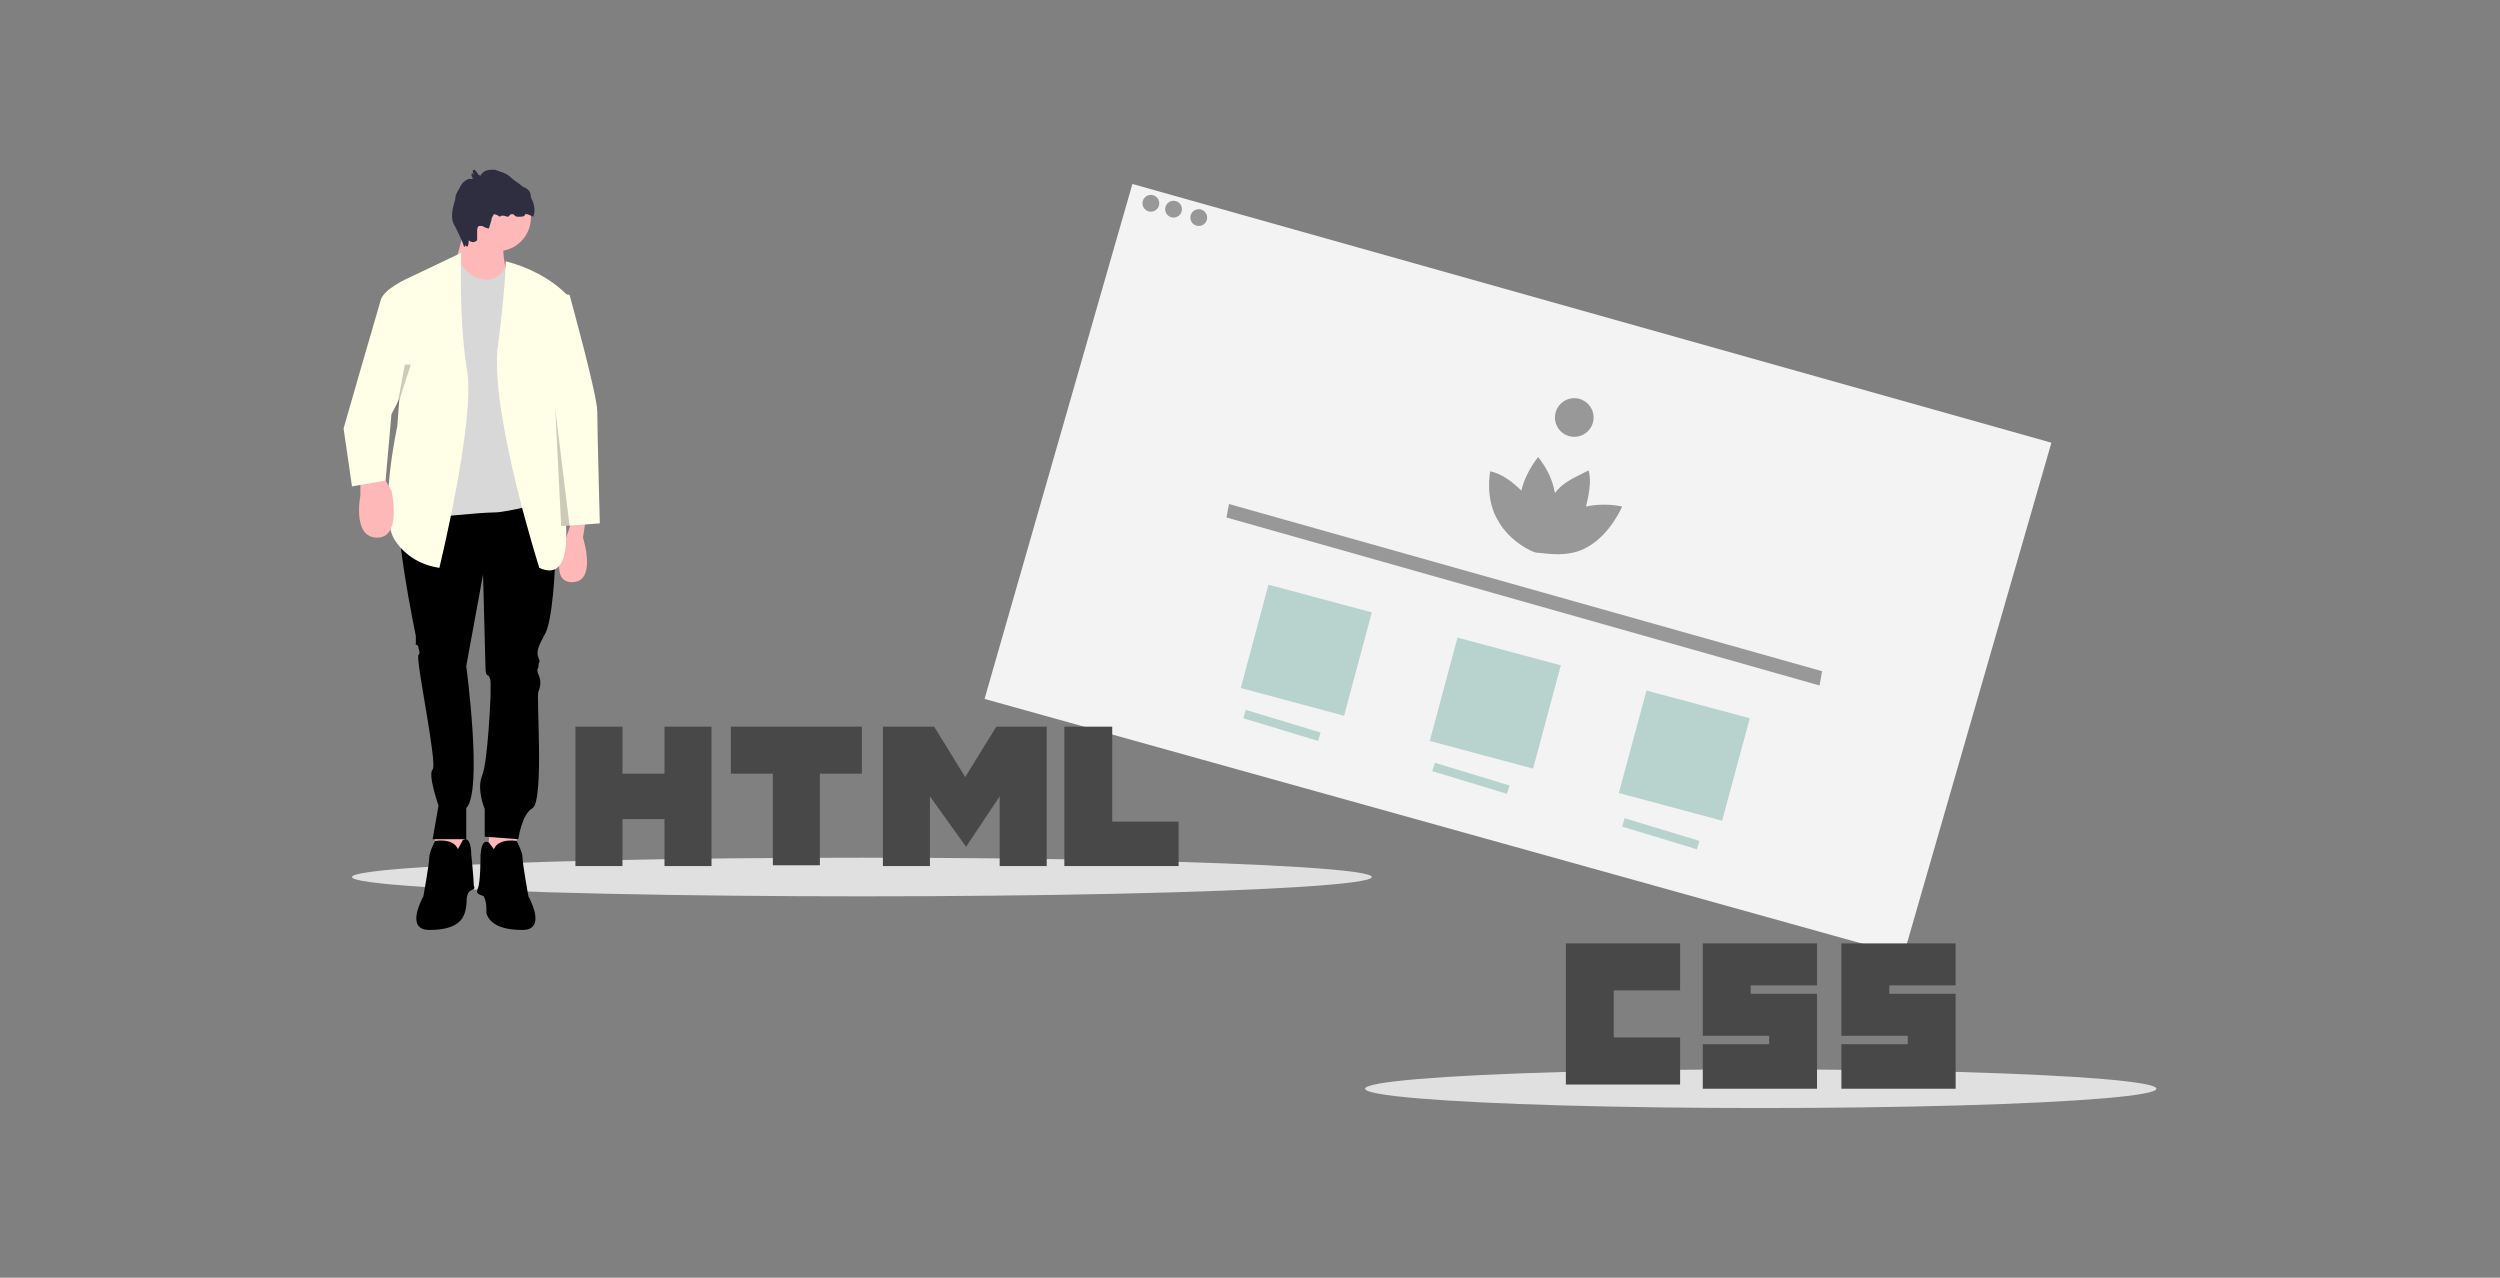 <?xml version="1.0" encoding="utf-8"?>
<!-- Generator: Adobe Illustrator 24.1.2, SVG Export Plug-In . SVG Version: 6.00 Build 0)  -->
<svg version="1.1" id="Capa_1" xmlns="http://www.w3.org/2000/svg" xmlns:xlink="http://www.w3.org/1999/xlink" x="0px" y="0px"
	 viewBox="0 0 297.6 152.1" style="enable-background:new 0 0 297.6 152.1;" xml:space="preserve">
<rect x="0" y="0" width="297.6" height="152.1" fill="#808080" stroke="none"/>
<style type="text/css">
	.st0{fill:#F3F3F3;}
	.st1{fill:#989898;}
	.st2{fill:#B8D3CE;}
	.st3{fill:#E0E0E0;}
	.st4{fill:#484848;}
	.st5{fill:#FFB8B8;}
	.st6{fill:#D8D8D8;}
	.st7{fill:#FFFEE7;}
	.st8{fill:#2F2E41;}
	.st9{opacity:0.2;enable-background:new    ;}
</style>
<g id="Grupo_525">
	<path id="Trazado_1240" class="st0" d="M117.2,83.2l17.6-61.3l109.4,30.8l-17.6,61L117.2,83.2z"/>
	<ellipse id="Elipse_194" class="st1" cx="137" cy="24.2" rx="1" ry="1"/>
	<ellipse id="Elipse_195" class="st1" cx="139.7" cy="24.9" rx="1" ry="1"/>
	<ellipse id="Elipse_196" class="st1" cx="142.7" cy="25.9" rx="1" ry="1"/>
	<path id="Trazado_1221" class="st1" d="M193.1,60.3c-1.3-0.3-3-0.3-4.3,0c0.3-1.3,0.7-3,0.3-4.3c-1.3,0.7-3,1.3-4,2.7
		c-0.3-1.7-1-3-2-4.3c-1,1.3-1.7,2.7-2,4c-1-1-2.3-2-3.7-2.3c0,0-0.7,3.3,1,6c1.3,2.3,4,3.7,4.6,3.7l0,0l0,0l0,0v-0.3l0,0l0,0v0.3
		l0,0l0,0l0,0c0.7,0,3.7,0.7,6-0.7C191.7,63.6,193.1,60.3,193.1,60.3z"/>
	<ellipse id="Elipse_197" class="st1" cx="187.4" cy="49.7" rx="2.3" ry="2.3"/>
	<path id="Trazado_1241" class="st1" d="M146.3,60l70.6,19.9l-0.3,1.7L146,61.6L146.3,60z"/>
	<path id="Trazado_1242" class="st2" d="M151,69.6l12.3,3.3l-3.3,12.3l-12.3-3.3L151,69.6z"/>
	<path id="Trazado_1243" class="st2" d="M173.5,75.9l12.3,3.3l-3.3,12.3l-12.3-3.3L173.5,75.9z"/>
	<path id="Trazado_1244" class="st2" d="M196,82.2l12.3,3.3L205,97.7l-12.3-3.3L196,82.2z"/>
	<path id="Trazado_1245" class="st2" d="M148.3,84.5l8.9,2.7l-0.3,1l-8.9-2.7L148.3,84.5z"/>
	<path id="Trazado_1246" class="st2" d="M170.8,90.8l8.9,2.7l-0.3,1l-8.9-2.7L170.8,90.8z"/>
	<path id="Trazado_1247" class="st2" d="M193.4,97.4l8.9,2.7l-0.3,1l-8.9-2.7L193.4,97.4z"/>
	<ellipse id="Elipse_198" class="st3" cx="102.6" cy="104.4" rx="60.7" ry="2.3"/>
	<ellipse id="Elipse_199" class="st3" cx="209.6" cy="129.6" rx="47.1" ry="2.3"/>
	<path id="Trazado_1222" class="st4" d="M186.4,112.3H200v5.6h-7.9v5.6h7.9v5.6h-13.6V112.3z M202.7,112.3h13.6v5h-7.9v1h7.9v11.3
		h-13.6v-5.3h7.9v-1h-7.9V112.3L202.7,112.3z M219.2,112.3h13.6v5h-7.9v1h7.9v11.3h-13.6v-5.3h7.9v-1h-7.9V112.3L219.2,112.3z"/>
	<path id="Trazado_1223" class="st4" d="M68.5,86.5h5.6v5.6h5v-5.6h5.6v16.6h-5.6v-5.6h-5v5.6h-5.6V86.5z M92,92.1h-5v-5.6h15.6v5.6
		h-5v10.9H92V92.1L92,92.1L92,92.1z M105.2,86.5h6l3.7,6l3.7-6h6v16.6h-5.6v-8.3l-4,6l0,0l-4.3-6v8.3h-5.6V86.5H105.2L105.2,86.5z
		 M126.8,86.5h5.6v11.3h7.9v5.3h-13.6V86.5L126.8,86.5z"/>
	<path id="Trazado_1224" class="st5" d="M58.5,97.7l-0.7,5.3l3.7-0.3v-4.3L58.5,97.7z"/>
	<path id="Trazado_1225" class="st5" d="M55.2,97.7l0.3,5.3l-3.7-0.3v-4.3L55.2,97.7z"/>
	<path id="Trazado_1226" d="M64.8,58c0,0,1.3,7.3,1.3,8.3c0,1-0.3,7.9-1.3,9.3c-0.7,1.3-1,2-0.7,2.7c0.3,0.7,0,0.3,0,1
		c0,0.3-0.3,0.3,0,1c0.3,0.7,0.3,1.3,0,2c-0.3,0.3,0.7,12.9-0.7,13.9c-1.3,0.7-1.7,3.7-1.7,3.7l-4-0.3v-3.3c0,0-1-2.3-0.3-4
		s1-9.6,1-9.6c0-0.3,0-0.7,0-1.3c0-0.3,0-0.7-0.3-1c-0.3,0-0.3-0.7-0.3-0.7l-0.3-11.3l-2,10.9c0,0,2,14.9,0,16.9v3.7h-4l0.7-4
		c0,0-1.3-3.7-0.7-4.3s-2-12.9-1.7-13.6c0.3-0.3,0-0.7,0-1c0-0.3-0.7-0.3-0.3-0.3c0-0.3,0-1,0-1s-3-14.3-1.7-15.9
		C49.2,58.3,64.8,58,64.8,58z"/>
	<path id="Trazado_1227" d="M58.8,101.1c0,0,0.3-1.3,2.7-1c0,0,0.7,1.3,0.7,2c0,0.7,0.7,4.6,0.7,4.6s2.3,4-0.7,4s-4-1-4.3-2
		c0-1,0-1.3-0.3-2c-0.7-0.3-1-0.3-0.7-1c0.3-0.7,0.3-3.7,0.3-3.7s0-2.3,1-1.7L58.8,101.1"/>
	<path id="Trazado_1228" d="M54.5,101.1c0,0-0.3-1.3-2.7-1c0,0-0.7,1.3-0.7,2c0,0.7-0.7,4.6-0.7,4.6s-2.3,4,0.7,4c3,0,4-1,4.3-2.3
		c0.3-1.3,0-1.3,0.3-2c0.3-0.7,1-0.3,0.7-1c0-0.7-0.3-3.7-0.3-3.7s0-2.3-1-1.7L54.5,101.1"/>
	<ellipse id="Elipse_200" class="st5" cx="59.2" cy="25.9" rx="4" ry="4"/>
	<path id="Trazado_1229" class="st5" d="M55.5,26.5c0,0-1.7,6.6-2,6.6c0,0.3,7.3,1,7.3,1s-2-5.6,0-6.6L55.5,26.5z"/>
	<path id="Trazado_1230" class="st6" d="M54.5,30.5L54.5,30.5l-5,3.7l1,27.5c0,0,6.6-0.7,8.3-0.7s6.3-1.3,6.3-1.3l-2-25.8
		c0-1-1-2-2-2h-1c0,0-1,2.3-3.7,1C55.5,32.5,54.9,31.5,54.5,30.5z"/>
	<path id="Trazado_1231" class="st7" d="M54.9,30.1l-6.3,3l-1.3,17.6c0,0-2.3,10.6-0.3,13.6c1.3,2,3.3,3,5.3,3.3
		c0,0,4.3-17.6,3.3-23.5S54.9,30.1,54.9,30.1z"/>
	<path id="Trazado_1232" class="st5" d="M42.9,56.7V59c0,0-1,5,2,5s1.7-5.6,1.7-5.6l-1-1.7H42.9z"/>
	<path id="Trazado_1233" class="st5" d="M69.8,61.3L69.4,64c0,0,1.7,5.3-1.3,5.3c-3,0-0.7-5.3-0.7-5.3l1-3L69.8,61.3z"/>
	<path id="Trazado_1234" class="st7" d="M60.2,31.1L60.2,31.1c2.7,0.7,5.3,2,7.3,4l0,0l-2,11.3l-0.3,4c0,0,5.6,20.2-1,17.2
		c0,0-5.6-17.6-5-25.8C60.2,34.1,60.2,31.1,60.2,31.1z"/>
	<path id="Trazado_1235" class="st7" d="M65.8,34.8l2,0.3c0,0,3.3,11.9,3.3,13.9s0.3,13.3,0.3,13.3l-4,0.3l-3.3-15.6L65.8,34.8z"/>
	<path id="Trazado_1236" class="st7" d="M49.6,33.1h-1c0,0-3,1.3-3.3,2.7C44.9,37.1,40.9,51,40.9,51l1,6.9l4-0.7l0.7-7.9l4.3-8.3
		L49.6,33.1z"/>
	<path id="Trazado_1237" class="st8" d="M58.2,27.2l0.3-1c0-0.3,0.3-0.7,0.3-0.7c0.3,0,0.7,0.3,0.7,0.3c0.3-0.3,0.7,0,1,0l0.3-0.3
		h0.3c0.3,0.3,0.3,0.3,0.7,0.3c0.3,0,0.7,0,0.7-0.3l0,0c0,0,0,0,0.3,0l0.7,0.3c0.3-1,0-1.7-0.3-2.3c0-0.7-0.3-1-1-1.3
		c-0.3-0.3-1-0.7-1.3-1c-0.7-0.7-1.3-0.7-2-1c-0.7,0-1.3,0-1.7,0.7c-0.3,0-0.3-0.3-0.7-0.7c-0.3,0-0.3,0.3,0,0.7l0,0l-0.3-0.3
		c-0.3,0.3,0.3,0.7,0,0.7c0,0,0,0-0.3,0c-0.3,0-0.7,0.3-1,0.7c-0.3,0.7-0.7,1-0.7,1.7c-0.3,1-0.7,2.3,0,3.3c0,0,1,2,1,2.3
		c0.3,0.3,0-0.3,0.3,0c0.3,0.3,0.3-0.7,0.3-0.7c0.3,0.3,0.7,0.3,1,0c0,0,0-0.7,0-1c0-0.3,0-0.7,0.3-0.7l0,0c0.3,0,0.3,0,0.3,0
		C57.9,27.2,58.2,27.2,58.2,27.2z"/>
	<path id="Trazado_1238" class="st9" d="M66.1,48.7l1.7,13.9h-1L66.1,48.7z"/>
	<path id="Trazado_1239" class="st9" d="M48.2,43.4l-1,5.3l1.7-5.3H48.2z"/>
</g>
</svg>
